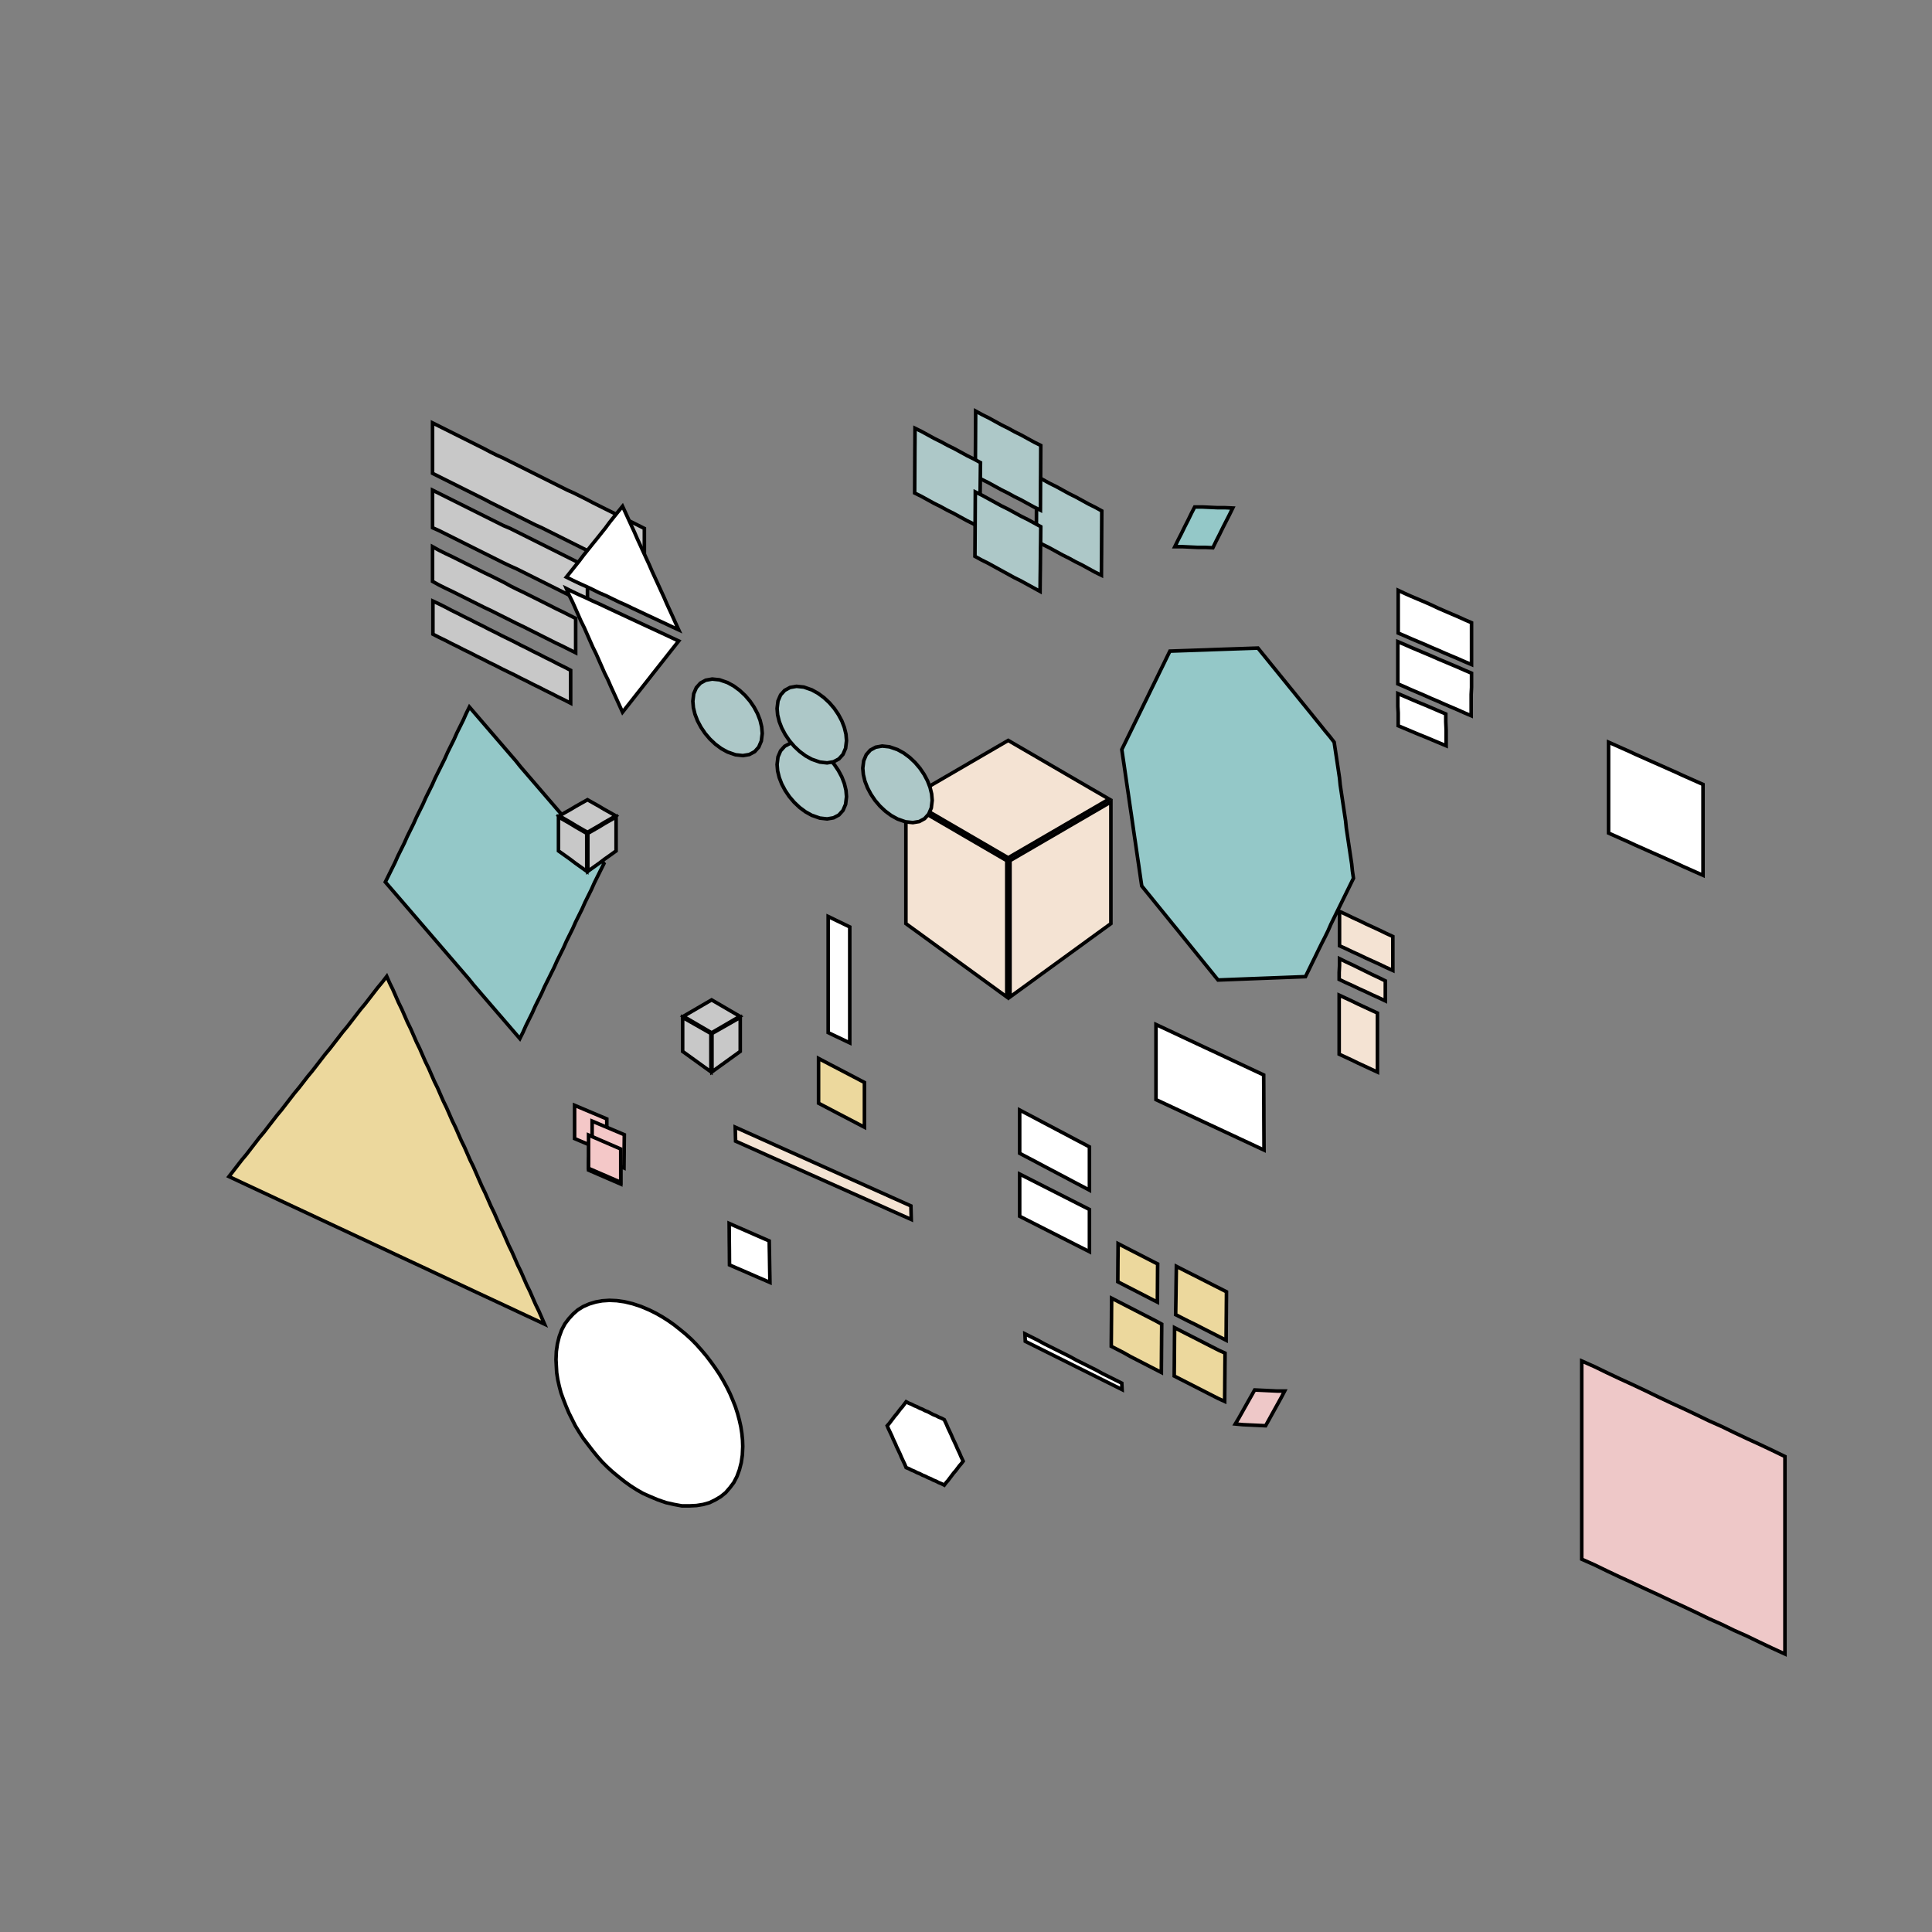 <!DOCTYPE svg>
<svg xmlns="http://www.w3.org/2000/svg" xmlns:xlink="http://www.w3.org/1999/xlink" width="1080" height="1080">
<rect width="100%" height="100%" fill="#808080" stroke="none"/>
<g transform="translate(540,540)">
<g transform="scale(2,2)">
<path stroke="rgb(0,0,0)" stroke-opacity="1" fill="rgb(148,200,200)" fill-opacity="1" id="bb1_2_" d="M-138.8 -72.39 L-137.5 -70.88 L-136.2 -69.37 L-134.9 -67.86 L-133.6 -66.35 L-132.3 -64.84 L-131 -63.33 L-129.7 -61.82 L-128.4 -60.31 L-127.1 -58.8 L-125.8 -57.3 L-124.6 -55.79 L-123.3 -54.28 L-122 -52.77 L-120.7 -51.26 L-119.4 -49.75 L-118.1 -48.24 L-116.8 -46.73 L-115.5 -45.22 L-114.2 -43.71 L-112.9 -42.2 L-111.6 -40.7 L-110.3 -39.19 L-109 -37.68 L-107.7 -36.17 L-106.4 -34.66 L-105.1 -33.15 L-103.8 -31.64 L-102.5 -30.13 L-101.2 -28.62 L-102.1 -26.81 L-103 -25 L-103.9 -23.19 L-104.7 -21.38 L-105.6 -19.57 L-106.5 -17.75 L-107.3 -15.94 L-108.2 -14.13 L-109.1 -12.32 L-109.9 -10.51 L-110.8 -8.695 L-111.7 -6.884 L-112.5 -5.072 L-113.4 -3.261 L-114.3 -1.449 L-115.1 0.363 L-116 2.174 L-116.9 3.986 L-117.8 5.797 L-118.6 7.609 L-119.5 9.421 L-120.4 11.23 L-121.2 13.04 L-122.1 14.86 L-123 16.67 L-123.8 18.48 L-124.7 20.29 L-126 18.78 L-127.3 17.27 L-128.6 15.76 L-129.9 14.25 L-131.2 12.75 L-132.5 11.24 L-133.8 9.727 L-135.1 8.218 L-136.4 6.709 L-137.7 5.2 L-138.9 3.691 L-140.2 2.182 L-141.5 0.673 L-142.8 -0.837 L-144.1 -2.346 L-145.4 -3.855 L-146.7 -5.364 L-148 -6.873 L-149.3 -8.382 L-150.6 -9.891 L-151.9 -11.4 L-153.2 -12.91 L-154.5 -14.42 L-155.8 -15.93 L-157.1 -17.44 L-158.4 -18.95 L-159.7 -20.45 L-161 -21.96 L-162.3 -23.47 L-161.4 -25.28 L-160.5 -27.1 L-159.6 -28.91 L-158.8 -30.72 L-157.9 -32.53 L-157 -34.34 L-156.2 -36.15 L-155.3 -37.97 L-154.4 -39.78 L-153.6 -41.59 L-152.7 -43.4 L-151.8 -45.21 L-151 -47.02 L-150.1 -48.84 L-149.2 -50.65 L-148.4 -52.46 L-147.5 -54.27 L-146.6 -56.08 L-145.7 -57.89 L-144.9 -59.7 L-144 -61.52 L-143.1 -63.33 L-142.3 -65.14 L-141.4 -66.95 L-140.5 -68.76 L-139.7 -70.57 L-138.8 -72.39 Z " />
<path stroke="rgb(0,0,0)" stroke-opacity="1" fill="rgb(236,216,157)" fill-opacity="1" id="pr2_1_" d="M72.7 104.6 L70.94 103.7 L69.18 102.8 L67.41 101.9 L65.65 101 L63.89 100.1 L62.13 99.25 L60.36 98.35 L58.6 97.45 L58.63 95.52 L58.66 93.59 L58.69 91.66 L58.71 89.74 L58.74 87.81 L58.77 85.88 L58.8 83.95 L60.55 84.84 L62.3 85.73 L64.05 86.61 L65.8 87.5 L67.55 88.39 L69.3 89.28 L71.05 90.16 L72.8 91.05 L72.79 92.99 L72.77 94.94 L72.76 96.88 L72.74 98.82 L72.73 100.8 L72.71 102.7 L72.7 104.6 Z " />
<path stroke="rgb(0,0,0)" stroke-opacity="1" fill="rgb(236,216,157)" fill-opacity="1" id="pr1_1_" d="M53.49 93.94 L52.1 93.23 L50.72 92.52 L49.34 91.81 L47.96 91.1 L46.58 90.39 L45.19 89.68 L43.81 88.97 L42.43 88.26 L42.44 86.73 L42.45 85.21 L42.46 83.69 L42.47 82.17 L42.49 80.64 L42.5 79.12 L42.51 77.6 L43.89 78.31 L45.27 79.02 L46.65 79.73 L48.04 80.44 L49.42 81.15 L50.8 81.86 L52.18 82.57 L53.57 83.28 L53.55 84.81 L53.54 86.33 L53.53 87.85 L53.52 89.37 L53.51 90.9 L53.5 92.42 L53.49 93.94 Z " />
<path stroke="rgb(0,0,0)" stroke-opacity="1" fill="rgb(236,216,157)" fill-opacity="1" id="pr3_1_" d="M54.6 113.6 L52.85 112.7 L51.1 111.8 L49.35 110.9 L47.6 110 L45.85 109.1 L44.1 108.1 L42.35 107.2 L40.6 106.3 L40.61 104.4 L40.63 102.5 L40.64 100.6 L40.66 98.64 L40.67 96.71 L40.69 94.78 L40.7 92.85 L42.45 93.75 L44.2 94.65 L45.95 95.55 L47.7 96.45 L49.45 97.35 L51.2 98.25 L52.95 99.15 L54.7 100.1 L54.69 102 L54.67 103.9 L54.66 105.8 L54.64 107.8 L54.63 109.7 L54.61 111.6 L54.6 113.6 Z " />
<path stroke="rgb(0,0,0)" stroke-opacity="1" fill="rgb(236,216,157)" fill-opacity="1" id="pr4_1_" d="M72.3 121.7 L70.54 120.9 L68.77 120 L67.01 119.1 L65.25 118.2 L63.49 117.3 L61.73 116.4 L59.96 115.5 L58.2 114.6 L58.21 112.7 L58.23 110.8 L58.24 108.9 L58.26 106.9 L58.27 105 L58.29 103.1 L58.3 101.1 L60.06 102 L61.82 102.9 L63.59 103.8 L65.35 104.7 L67.11 105.6 L68.87 106.5 L70.64 107.4 L72.4 108.2 L72.39 110.2 L72.37 112.1 L72.36 114 L72.34 116 L72.33 117.9 L72.31 119.8 L72.3 121.7 Z " />
<path stroke="rgb(0,0,0)" stroke-opacity="1" fill="rgb(238,200,200)" fill-opacity="1" id="ll1_1_" d="M228.9 192.3 L225.4 190.7 L221.8 189 L218.3 187.3 L214.7 185.7 L211.2 184 L207.6 182.4 L204.1 180.7 L200.5 179 L197 177.4 L193.4 175.7 L189.9 174.1 L186.3 172.4 L182.8 170.8 L179.2 169.1 L175.7 167.4 L172.1 165.8 L172.1 161.8 L172.1 157.9 L172.1 153.9 L172.1 149.9 L172.1 146 L172.1 142 L172.1 138.1 L172.1 134.1 L172.1 130.1 L172.1 126.2 L172.1 122.2 L172.1 118.3 L172.1 114.3 L172.1 110.4 L175.7 112 L179.2 113.7 L182.8 115.4 L186.3 117 L189.9 118.7 L193.4 120.4 L197 122.1 L200.5 123.7 L204.1 125.4 L207.6 127.1 L211.2 128.7 L214.7 130.4 L218.3 132.1 L221.8 133.7 L225.4 135.4 L228.9 137.1 L228.9 141 L228.9 145 L228.9 148.9 L228.9 152.9 L228.9 156.8 L228.9 160.8 L228.9 164.7 L228.9 168.6 L228.9 172.6 L228.9 176.5 L228.9 180.5 L228.9 184.4 L228.9 188.4 L228.9 192.3 Z " />
<path stroke="rgb(0,0,0)" stroke-opacity="1" fill="rgb(255,255,255)" fill-opacity="1" id="cl1_1_" d="M43.63 118.4 L41.83 117.5 L40.03 116.6 L38.22 115.7 L36.42 114.8 L34.61 113.9 L32.81 113 L31 112.1 L29.2 111.2 L27.4 110.3 L25.59 109.4 L23.79 108.5 L21.98 107.6 L20.18 106.7 L18.37 105.8 L16.57 104.9 L16.47 102.8 L18.27 103.7 L20.08 104.6 L21.88 105.6 L23.69 106.5 L25.49 107.4 L27.3 108.3 L29.1 109.2 L30.9 110.2 L32.71 111.1 L34.51 112 L36.32 112.9 L38.12 113.9 L39.93 114.8 L41.73 115.7 L43.54 116.6 L43.63 118.4 Z " />
<path stroke="rgb(0,0,0)" stroke-opacity="1" fill="rgb(255,255,255)" fill-opacity="1" id="a5_2_" d="M206 -50.75 L204.1 -51.59 L202.2 -52.44 L200.3 -53.28 L198.5 -54.12 L196.6 -54.96 L194.7 -55.81 L192.8 -56.65 L190.9 -57.49 L189 -58.34 L187.1 -59.18 L185.3 -60.02 L183.4 -60.86 L181.5 -61.71 L179.6 -62.55 L179.6 -60.6 L179.6 -58.64 L179.6 -56.69 L179.6 -54.73 L179.6 -52.78 L179.6 -50.83 L179.6 -48.87 L179.6 -46.92 L179.6 -44.97 L179.6 -43.01 L179.6 -41.06 L179.6 -39.1 L179.6 -37.15 L181.5 -36.31 L183.4 -35.46 L185.3 -34.62 L187.1 -33.78 L189 -32.94 L190.9 -32.09 L192.8 -31.25 L194.7 -30.41 L196.6 -29.56 L198.5 -28.72 L200.3 -27.88 L202.2 -27.04 L204.1 -26.19 L206 -25.35 L206 -27.3 L206 -29.26 L206 -31.21 L206 -33.17 L206 -35.12 L206 -37.07 L206 -39.03 L206 -40.98 L206 -42.93 L206 -44.89 L206 -46.84 L206 -48.8 L206 -50.75 Z " />
<path stroke="rgb(0,0,0)" stroke-opacity="1" fill="rgb(255,255,255)" fill-opacity="1" id="a6_2_" d="M83.3 51.45 L81.52 50.62 L79.75 49.79 L77.97 48.96 L76.19 48.13 L74.42 47.3 L72.64 46.47 L70.86 45.64 L69.09 44.81 L67.31 43.99 L65.54 43.16 L63.76 42.33 L61.98 41.5 L60.21 40.67 L58.43 39.84 L56.65 39.01 L54.88 38.18 L53.1 37.35 L53.1 35.25 L53.1 33.15 L53.1 31.05 L53.1 28.95 L53.1 26.85 L53.1 24.75 L53.1 22.65 L53.1 20.55 L53.1 18.45 L53.1 16.35 L54.87 17.18 L56.64 18.01 L58.41 18.84 L60.18 19.67 L61.95 20.5 L63.72 21.33 L65.49 22.16 L67.26 22.99 L69.04 23.81 L70.81 24.64 L72.58 25.47 L74.35 26.3 L76.12 27.13 L77.89 27.96 L79.66 28.79 L81.43 29.62 L83.2 30.45 L83.21 32.36 L83.22 34.27 L83.23 36.18 L83.24 38.09 L83.25 40 L83.25 41.9 L83.26 43.81 L83.27 45.72 L83.28 47.63 L83.29 49.54 L83.3 51.45 Z " />
<path stroke="rgb(0,0,0)" stroke-opacity="1" fill="rgb(148,200,200)" fill-opacity="1" id="rtr1_2_" d="M74.55 -128 L73.62 -126.1 L72.7 -124.3 L71.78 -122.5 L70.85 -120.6 L69.93 -118.8 L69 -116.9 L66.88 -117 L64.75 -117 L62.62 -117.1 L60.5 -117.2 L58.37 -117.2 L59.3 -119.1 L60.22 -120.9 L61.15 -122.8 L62.07 -124.6 L62.99 -126.5 L63.92 -128.3 L66.04 -128.3 L68.17 -128.2 L70.3 -128.1 L72.42 -128.1 L74.55 -128 Z " />
<path stroke="rgb(0,0,0)" stroke-opacity="1" fill="rgb(238,200,200)" fill-opacity="1" id="sg1_2_" d="M75.27 128 L76.17 126.5 L77.07 124.9 L77.97 123.3 L78.87 121.7 L79.78 120.1 L80.68 118.5 L82.77 118.6 L84.87 118.7 L86.97 118.8 L89.06 118.8 L88.17 120.5 L87.29 122.1 L86.4 123.7 L85.51 125.3 L84.63 126.9 L83.74 128.5 L81.62 128.4 L79.5 128.3 L77.38 128.2 L75.27 128 Z " />
<path stroke="rgb(0,0,0)" stroke-opacity="1" fill="rgb(255,255,255)" fill-opacity="1" id="a12_2_" d="M-54.8 88.45 L-56.68 87.63 L-58.57 86.82 L-60.45 86 L-62.33 85.18 L-64.22 84.37 L-66.1 83.55 L-66.12 81.62 L-66.13 79.68 L-66.15 77.75 L-66.17 75.82 L-66.18 73.88 L-66.2 71.95 L-64.33 72.77 L-62.47 73.58 L-60.6 74.4 L-58.73 75.22 L-56.87 76.03 L-55 76.85 L-54.97 78.78 L-54.93 80.72 L-54.9 82.65 L-54.87 84.58 L-54.83 86.52 L-54.8 88.45 Z " />
<path stroke="rgb(0,0,0)" stroke-opacity="1" fill="rgb(255,255,255)" fill-opacity="1" id="secscl1_2_" d="M-32.49 21.49 L-33.25 21.13 L-34 20.77 L-34.75 20.41 L-35.51 20.05 L-36.26 19.7 L-37.01 19.34 L-37.76 18.98 L-38.52 18.62 L-38.52 17.81 L-38.52 17 L-38.52 16.19 L-38.52 15.37 L-38.52 14.56 L-38.52 13.75 L-38.52 12.94 L-38.52 12.13 L-38.52 11.32 L-38.52 10.51 L-38.52 9.695 L-38.52 8.883 L-38.52 8.072 L-38.52 7.261 L-38.52 6.449 L-38.52 5.638 L-38.52 4.827 L-38.52 4.015 L-38.52 3.204 L-38.52 2.393 L-38.52 1.581 L-38.52 0.77 L-38.52 -0.041 L-38.52 -0.853 L-38.52 -1.664 L-38.52 -2.475 L-38.52 -3.287 L-38.52 -4.098 L-38.52 -4.909 L-38.52 -5.721 L-38.52 -6.532 L-38.52 -7.343 L-38.52 -8.155 L-38.52 -8.966 L-38.52 -9.778 L-38.52 -10.59 L-38.52 -11.4 L-38.52 -12.21 L-38.52 -13.02 L-38.52 -13.83 L-37.76 -13.47 L-37.01 -13.11 L-36.26 -12.74 L-35.51 -12.38 L-34.75 -12.02 L-34 -11.65 L-33.25 -11.29 L-32.49 -10.92 L-32.49 -10.11 L-32.49 -9.304 L-32.49 -8.494 L-32.49 -7.684 L-32.49 -6.873 L-32.49 -6.063 L-32.49 -5.253 L-32.49 -4.442 L-32.49 -3.632 L-32.49 -2.822 L-32.49 -2.011 L-32.49 -1.201 L-32.49 -0.391 L-32.49 0.42 L-32.49 1.23 L-32.49 2.04 L-32.49 2.851 L-32.49 3.661 L-32.49 4.471 L-32.49 5.282 L-32.49 6.092 L-32.49 6.902 L-32.49 7.713 L-32.49 8.523 L-32.49 9.333 L-32.49 10.14 L-32.49 10.95 L-32.49 11.76 L-32.49 12.57 L-32.49 13.38 L-32.49 14.2 L-32.49 15.01 L-32.49 15.82 L-32.49 16.63 L-32.49 17.44 L-32.49 18.25 L-32.49 19.06 L-32.49 19.87 L-32.49 20.68 L-32.49 21.49 Z " />
<path stroke="rgb(0,0,0)" stroke-opacity="1" fill="rgb(255,255,255)" fill-opacity="1" id="a7_1_" d="M141.3 -84.25 L139.4 -85.05 L137.6 -85.85 L135.7 -86.65 L133.8 -87.45 L132 -88.25 L130.1 -89.05 L128.3 -89.85 L126.4 -90.65 L124.5 -91.45 L122.7 -92.25 L120.8 -93.05 L120.8 -95.03 L120.8 -97.02 L120.8 -99 L120.8 -101 L120.8 -103 L120.8 -105 L122.7 -104.1 L124.5 -103.3 L126.4 -102.5 L128.3 -101.7 L130.1 -100.9 L132 -100 L133.8 -99.22 L135.7 -98.4 L137.6 -97.59 L139.4 -96.77 L141.3 -95.95 L141.3 -94 L141.3 -92.05 L141.3 -90.1 L141.3 -88.15 L141.3 -86.2 L141.3 -84.25 Z " />
<path stroke="rgb(0,0,0)" stroke-opacity="1" fill="rgb(255,255,255)" fill-opacity="1" id="a8_1_" d="M141.2 -69.95 L139.3 -70.76 L137.5 -71.57 L135.6 -72.38 L133.7 -73.19 L131.9 -74 L130 -74.8 L128.2 -75.61 L126.3 -76.42 L124.4 -77.23 L122.6 -78.04 L120.7 -78.85 L120.7 -80.82 L120.7 -82.78 L120.7 -84.75 L120.7 -86.72 L120.7 -88.68 L120.7 -90.65 L122.6 -89.85 L124.4 -89.05 L126.3 -88.25 L128.2 -87.45 L130.1 -86.65 L131.9 -85.85 L133.8 -85.05 L135.7 -84.25 L137.6 -83.45 L139.4 -82.65 L141.3 -81.85 L141.3 -79.87 L141.3 -77.88 L141.2 -75.9 L141.2 -73.92 L141.2 -71.93 L141.2 -69.95 Z " />
<path stroke="rgb(0,0,0)" stroke-opacity="1" fill="rgb(255,255,255)" fill-opacity="1" id="a9_1_" d="M134.2 -61.55 L132.3 -62.35 L130.4 -63.15 L128.5 -63.95 L126.5 -64.75 L124.6 -65.55 L122.7 -66.35 L120.8 -67.15 L120.8 -68.95 L120.8 -70.75 L120.7 -72.55 L120.7 -74.35 L120.7 -76.15 L122.6 -75.34 L124.5 -74.52 L126.4 -73.71 L128.4 -72.89 L130.3 -72.08 L132.2 -71.26 L134.1 -70.45 L134.1 -68.23 L134.2 -66 L134.2 -63.77 L134.2 -61.55 Z " />
<path stroke="rgb(0,0,0)" stroke-opacity="1" fill="rgb(255,255,255)" fill-opacity="1" id="a17_1_" d="M34.5 62.65 L32.73 61.71 L30.95 60.78 L29.18 59.84 L27.41 58.9 L25.64 57.97 L23.86 57.03 L22.09 56.1 L20.32 55.16 L18.55 54.22 L16.77 53.29 L15 52.35 L15 50.33 L15 48.32 L15 46.3 L15 44.28 L15 42.27 L15 40.25 L16.77 41.19 L18.55 42.12 L20.32 43.06 L22.09 44 L23.86 44.93 L25.64 45.87 L27.41 46.8 L29.18 47.74 L30.95 48.68 L32.73 49.61 L34.5 50.55 L34.5 52.57 L34.5 54.58 L34.5 56.6 L34.5 58.62 L34.5 60.63 L34.5 62.65 Z " />
<path stroke="rgb(0,0,0)" stroke-opacity="1" fill="rgb(255,255,255)" fill-opacity="1" id="a16_1_" d="M34.5 79.85 L32.73 78.95 L30.95 78.05 L29.18 77.15 L27.41 76.25 L25.64 75.35 L23.86 74.45 L22.09 73.55 L20.32 72.65 L18.55 71.75 L16.77 70.85 L15 69.95 L15 67.98 L15 66.02 L15 64.05 L15 62.08 L15 60.12 L15 58.15 L16.77 59.05 L18.55 59.95 L20.32 60.85 L22.09 61.75 L23.86 62.65 L25.64 63.55 L27.41 64.45 L29.18 65.35 L30.95 66.25 L32.73 67.15 L34.5 68.05 L34.5 70.02 L34.5 71.98 L34.5 73.95 L34.5 75.92 L34.5 77.88 L34.5 79.85 Z " />
<path stroke="rgb(0,0,0)" stroke-opacity="1" fill="rgb(236,216,157)" fill-opacity="1" id="scltrs1_1_" d="M-28.39 45.06 L-30.22 44.1 L-32.05 43.14 L-33.89 42.18 L-35.72 41.23 L-37.55 40.27 L-39.38 39.31 L-41.21 38.35 L-41.21 36.27 L-41.21 34.18 L-41.21 32.1 L-41.21 30.01 L-41.21 27.93 L-41.21 25.84 L-39.38 26.8 L-37.55 27.76 L-35.72 28.71 L-33.89 29.67 L-32.05 30.63 L-30.22 31.59 L-28.39 32.55 L-28.39 34.63 L-28.39 36.72 L-28.39 38.8 L-28.39 40.89 L-28.39 42.97 L-28.39 45.06 Z " />
<path stroke="rgb(0,0,0)" stroke-opacity="1" fill="rgb(244,227,211)" fill-opacity="1" id="a15_1_" d="M119.3 1.25 L117.4 0.388 L115.6 -0.475 L113.7 -1.338 L111.8 -2.2 L110 -3.063 L108.1 -3.925 L106.3 -4.788 L104.4 -5.65 L104.4 -7.57 L104.4 -9.49 L104.4 -11.41 L104.4 -13.33 L104.4 -15.25 L106.3 -14.38 L108.1 -13.5 L110 -12.63 L111.8 -11.75 L113.7 -10.88 L115.6 -10 L117.4 -9.125 L119.3 -8.25 L119.3 -6.35 L119.3 -4.45 L119.3 -2.55 L119.3 -0.65 L119.3 1.25 Z " />
<path stroke="rgb(0,0,0)" stroke-opacity="1" fill="rgb(244,227,211)" fill-opacity="1" id="a14_1_" d="M117.2 9.75 L115.4 8.893 L113.5 8.036 L111.7 7.179 L109.8 6.321 L108 5.464 L106.1 4.607 L104.3 3.75 L104.3 1.817 L104.4 -0.117 L104.4 -2.05 L106.2 -1.164 L108.1 -0.279 L109.9 0.607 L111.7 1.493 L113.5 2.379 L115.4 3.264 L117.2 4.15 L117.2 6.017 L117.2 7.883 L117.2 9.75 Z " />
<path stroke="rgb(0,0,0)" stroke-opacity="1" fill="rgb(244,227,211)" fill-opacity="1" id="a13_1_" d="M115 29.65 L113.2 28.82 L111.4 27.98 L109.6 27.15 L107.9 26.32 L106.1 25.48 L104.3 24.65 L104.3 22.59 L104.3 20.52 L104.3 18.46 L104.3 16.4 L104.3 14.34 L104.3 12.27 L104.3 10.21 L104.3 8.15 L106.1 8.983 L107.9 9.817 L109.6 10.65 L111.4 11.48 L113.2 12.32 L115 13.15 L115 15.21 L115 17.27 L115 19.34 L115 21.4 L115 23.46 L115 25.52 L115 27.59 L115 29.65 Z " />
<path stroke="rgb(0,0,0)" stroke-opacity="1" fill="rgb(200,200,200)" fill-opacity="1" id="a1_2_" d="M-110.5 -73.45 L-112.2 -74.33 L-114 -75.2 L-115.7 -76.08 L-117.5 -76.96 L-119.2 -77.84 L-121 -78.71 L-122.7 -79.59 L-124.5 -80.47 L-126.2 -81.35 L-128 -82.22 L-129.8 -83.1 L-131.5 -83.98 L-133.3 -84.85 L-135 -85.73 L-136.8 -86.61 L-138.5 -87.49 L-140.3 -88.36 L-142 -89.24 L-143.8 -90.12 L-145.5 -91 L-147.3 -91.87 L-149 -92.75 L-149 -94.61 L-149 -96.47 L-149 -98.33 L-149 -100.2 L-149 -102 L-147.3 -101.2 L-145.5 -100.3 L-143.8 -99.4 L-142 -98.52 L-140.3 -97.64 L-138.5 -96.76 L-136.8 -95.88 L-135 -95 L-133.3 -94.11 L-131.5 -93.23 L-129.8 -92.35 L-128 -91.47 L-126.2 -90.59 L-124.5 -89.7 L-122.7 -88.82 L-121 -87.94 L-119.2 -87.06 L-117.5 -86.18 L-115.7 -85.3 L-114 -84.41 L-112.2 -83.53 L-110.5 -82.65 L-110.5 -80.81 L-110.5 -78.97 L-110.5 -77.13 L-110.5 -75.29 L-110.5 -73.45 Z " />
<path stroke="rgb(0,0,0)" stroke-opacity="1" fill="rgb(200,200,200)" fill-opacity="1" id="a4_2_" d="M-89.9 -108.2 L-91.69 -109 L-93.49 -109.9 L-95.28 -110.8 L-97.08 -111.7 L-98.87 -112.6 L-100.7 -113.5 L-102.5 -114.4 L-104.3 -115.3 L-106 -116.2 L-107.8 -117.1 L-109.6 -118 L-111.4 -118.9 L-113.2 -119.8 L-115 -120.7 L-116.8 -121.6 L-118.6 -122.5 L-120.4 -123.3 L-122.2 -124.2 L-124 -125.1 L-125.8 -126 L-127.6 -126.9 L-129.4 -127.8 L-131.2 -128.7 L-133 -129.6 L-134.7 -130.5 L-136.5 -131.4 L-138.3 -132.3 L-140.1 -133.2 L-141.9 -134.1 L-143.7 -135 L-145.5 -135.9 L-147.3 -136.8 L-149.1 -137.7 L-149.1 -139.7 L-149.1 -141.7 L-149.1 -143.7 L-149.1 -145.7 L-149.1 -147.7 L-149.1 -149.7 L-149.1 -151.8 L-147.3 -150.9 L-145.5 -150 L-143.7 -149.1 L-141.9 -148.2 L-140.1 -147.3 L-138.3 -146.4 L-136.5 -145.5 L-134.7 -144.6 L-133 -143.7 L-131.2 -142.8 L-129.4 -142 L-127.6 -141.1 L-125.8 -140.2 L-124 -139.3 L-122.2 -138.4 L-120.4 -137.5 L-118.6 -136.6 L-116.8 -135.7 L-115 -134.8 L-113.2 -133.9 L-111.4 -133 L-109.6 -132.2 L-107.8 -131.3 L-106 -130.4 L-104.3 -129.5 L-102.5 -128.6 L-100.7 -127.7 L-98.87 -126.8 L-97.08 -125.9 L-95.28 -125 L-93.49 -124.1 L-91.69 -123.2 L-89.9 -122.3 L-89.9 -120.3 L-89.9 -118.3 L-89.9 -116.3 L-89.9 -114.2 L-89.9 -112.2 L-89.9 -110.2 L-89.9 -108.2 Z " />
<path stroke="rgb(0,0,0)" stroke-opacity="1" fill="rgb(200,200,200)" fill-opacity="1" id="a2_1_" d="M-109.1 -87.55 L-110.9 -88.45 L-112.7 -89.36 L-114.6 -90.26 L-116.4 -91.17 L-118.2 -92.07 L-120 -92.98 L-121.8 -93.88 L-123.6 -94.79 L-125.5 -95.69 L-127.3 -96.6 L-129.1 -97.5 L-130.9 -98.4 L-132.7 -99.31 L-134.6 -100.2 L-136.4 -101.1 L-138.2 -102 L-140 -102.9 L-141.8 -103.8 L-143.6 -104.7 L-145.5 -105.6 L-147.3 -106.5 L-149.1 -107.5 L-149.1 -109.4 L-149.1 -111.3 L-149.1 -113.3 L-149.1 -115.2 L-149.1 -117.2 L-147.3 -116.2 L-145.5 -115.3 L-143.6 -114.4 L-141.8 -113.5 L-140 -112.6 L-138.2 -111.7 L-136.4 -110.8 L-134.6 -109.9 L-132.7 -109 L-130.9 -108.1 L-129.1 -107.2 L-127.3 -106.2 L-125.5 -105.3 L-123.6 -104.4 L-121.8 -103.5 L-120 -102.6 L-118.2 -101.7 L-116.4 -100.8 L-114.6 -99.88 L-112.7 -98.97 L-110.9 -98.06 L-109.1 -97.15 L-109.1 -95.23 L-109.1 -93.31 L-109.1 -91.39 L-109.1 -89.47 L-109.1 -87.55 Z " />
<path stroke="rgb(0,0,0)" stroke-opacity="1" fill="rgb(200,200,200)" fill-opacity="1" id="a3_1_" d="M-105.8 -101.2 L-107.6 -102 L-109.4 -102.9 L-111.2 -103.8 L-113 -104.7 L-114.8 -105.6 L-116.6 -106.5 L-118.4 -107.4 L-120.2 -108.3 L-122 -109.2 L-123.8 -110.1 L-125.6 -111 L-127.4 -111.8 L-129.3 -112.7 L-131.1 -113.6 L-132.9 -114.5 L-134.7 -115.4 L-136.5 -116.3 L-138.3 -117.2 L-140.1 -118.1 L-141.9 -119 L-143.7 -119.9 L-145.5 -120.8 L-147.3 -121.7 L-149.1 -122.5 L-149.1 -124.6 L-149.1 -126.7 L-149.1 -128.8 L-149.1 -130.9 L-149.1 -133 L-147.3 -132.1 L-145.5 -131.2 L-143.7 -130.3 L-141.9 -129.4 L-140.1 -128.5 L-138.3 -127.6 L-136.5 -126.7 L-134.7 -125.8 L-132.9 -124.9 L-131.1 -124 L-129.3 -123.1 L-127.4 -122.3 L-125.6 -121.4 L-123.8 -120.5 L-122 -119.6 L-120.2 -118.7 L-118.4 -117.8 L-116.6 -116.9 L-114.8 -116 L-113 -115.1 L-111.2 -114.2 L-109.4 -113.3 L-107.6 -112.4 L-105.8 -111.5 L-105.8 -109.5 L-105.8 -107.4 L-105.8 -105.3 L-105.8 -103.2 L-105.8 -101.2 Z " />
<path stroke="rgb(0,0,0)" stroke-opacity="1" fill="rgb(244,227,211)" fill-opacity="1" id="a11_1_" d="M-15.3 70.85 L-17.12 70.04 L-18.94 69.23 L-20.76 68.42 L-22.57 67.61 L-24.39 66.79 L-26.21 65.98 L-28.03 65.17 L-29.85 64.36 L-31.67 63.55 L-33.49 62.74 L-35.3 61.93 L-37.12 61.12 L-38.94 60.31 L-40.76 59.49 L-42.58 58.68 L-44.4 57.87 L-46.21 57.06 L-48.03 56.25 L-49.85 55.44 L-51.67 54.63 L-53.49 53.82 L-55.31 53.01 L-57.13 52.19 L-58.94 51.38 L-60.76 50.57 L-62.58 49.76 L-64.4 48.95 L-64.45 47 L-64.5 45.05 L-62.68 45.86 L-60.86 46.68 L-59.04 47.49 L-57.23 48.31 L-55.41 49.12 L-53.59 49.94 L-51.77 50.75 L-49.95 51.57 L-48.13 52.38 L-46.31 53.2 L-44.5 54.01 L-42.68 54.83 L-40.86 55.64 L-39.04 56.46 L-37.22 57.27 L-35.4 58.09 L-33.59 58.9 L-31.77 59.72 L-29.95 60.53 L-28.13 61.35 L-26.31 62.16 L-24.49 62.98 L-22.67 63.79 L-20.86 64.61 L-19.04 65.42 L-17.22 66.24 L-15.4 67.05 L-15.35 68.95 L-15.3 70.85 Z " />
<path stroke="rgb(0,0,0)" stroke-opacity="1" fill="rgb(244,200,200)" fill-opacity="1" id="fus1_1_" d="M-100.4 52.04 L-102.2 51.28 L-104 50.52 L-105.8 49.76 L-107.6 49 L-109.4 48.24 L-109.4 46.38 L-109.4 44.52 L-109.4 42.66 L-109.4 40.8 L-109.4 38.94 L-107.6 39.7 L-105.8 40.46 L-104 41.22 L-102.2 41.98 L-100.4 42.74 L-100.4 44.6 L-100.4 46.46 L-100.4 48.32 L-100.4 50.18 L-100.4 52.04 Z " />
<path stroke="rgb(0,0,0)" stroke-opacity="1" fill="rgb(244,200,200)" fill-opacity="1" id="fus2_1_" d="M-96.5 60.95 L-98.3 60.17 L-100.1 59.39 L-101.9 58.61 L-103.7 57.83 L-105.5 57.05 L-105.5 55.17 L-105.4 53.29 L-105.4 51.41 L-105.3 49.53 L-105.3 47.65 L-103.5 48.41 L-101.8 49.17 L-100 49.93 L-98.26 50.69 L-96.5 51.45 L-96.5 53.35 L-96.5 55.25 L-96.5 57.15 L-96.5 59.05 L-96.5 60.95 Z " />
<path stroke="rgb(0,0,0)" stroke-opacity="1" fill="rgb(244,200,200)" fill-opacity="1" id="fus3_1_" d="M-95.6 56.45 L-97.38 55.69 L-99.16 54.93 L-100.9 54.17 L-102.7 53.41 L-104.5 52.65 L-104.5 50.79 L-104.5 48.93 L-104.5 47.07 L-104.5 45.21 L-104.5 43.35 L-102.7 44.11 L-100.9 44.87 L-99.1 45.63 L-97.3 46.39 L-95.5 47.15 L-95.52 49.01 L-95.54 50.87 L-95.56 52.73 L-95.58 54.59 L-95.6 56.45 Z " />
<path stroke="rgb(0,0,0)" stroke-opacity="1" fill="rgb(244,200,200)" fill-opacity="1" id="fus4_1_" d="M-96.5 60.45 L-98.3 59.67 L-100.1 58.89 L-101.9 58.11 L-103.7 57.33 L-105.5 56.55 L-105.5 54.69 L-105.5 52.83 L-105.5 50.97 L-105.5 49.11 L-105.5 47.25 L-103.7 48.03 L-101.9 48.81 L-100.1 49.59 L-98.3 50.37 L-96.5 51.15 L-96.5 53.01 L-96.5 54.87 L-96.5 56.73 L-96.5 58.59 L-96.5 60.45 Z " />
<path stroke="rgb(0,0,0)" stroke-opacity="1" fill="rgb(173,200,200)" fill-opacity="1" id="swap1_1_" d="M37.85 -109.2 L36.03 -110.1 L34.21 -111.1 L32.39 -112.1 L30.57 -113 L28.75 -114 L26.93 -114.9 L25.11 -115.9 L23.29 -116.9 L21.47 -117.8 L19.65 -118.8 L19.66 -120.8 L19.67 -122.8 L19.69 -124.8 L19.7 -126.8 L19.71 -128.8 L19.72 -130.9 L19.73 -132.9 L19.74 -134.9 L19.75 -136.9 L21.57 -135.9 L23.39 -134.9 L25.21 -134 L27.03 -133 L28.85 -132 L30.67 -131.1 L32.49 -130.1 L34.31 -129.1 L36.13 -128.2 L37.95 -127.2 L37.94 -125.2 L37.93 -123.2 L37.92 -121.2 L37.91 -119.2 L37.9 -117.2 L37.89 -115.2 L37.87 -113.2 L37.86 -111.2 L37.85 -109.2 Z " />
<path stroke="rgb(0,0,0)" stroke-opacity="1" fill="rgb(173,200,200)" fill-opacity="1" id="swap3_1_" d="M20.8 -127.4 L18.98 -128.3 L17.16 -129.3 L15.34 -130.3 L13.52 -131.2 L11.7 -132.2 L9.88 -133.1 L8.06 -134.1 L6.24 -135.1 L4.42 -136 L2.6 -137 L2.611 -139 L2.622 -141 L2.633 -143 L2.644 -145 L2.656 -147 L2.667 -149 L2.678 -151.1 L2.689 -153.1 L2.7 -155.1 L4.52 -154.1 L6.34 -153.2 L8.16 -152.2 L9.98 -151.2 L11.8 -150.3 L13.62 -149.3 L15.44 -148.4 L17.26 -147.4 L19.08 -146.4 L20.9 -145.5 L20.89 -143.5 L20.88 -141.5 L20.87 -139.4 L20.86 -137.4 L20.84 -135.4 L20.83 -133.4 L20.82 -131.4 L20.81 -129.4 L20.8 -127.4 Z " />
<path stroke="rgb(0,0,0)" stroke-opacity="1" fill="rgb(173,200,200)" fill-opacity="1" id="swap2_1_" d="M3.848 -122.6 L2.028 -123.6 L0.208 -124.5 L-1.612 -125.5 L-3.432 -126.5 L-5.252 -127.4 L-7.072 -128.4 L-8.892 -129.3 L-10.71 -130.3 L-12.53 -131.3 L-14.35 -132.2 L-14.34 -134.2 L-14.33 -136.2 L-14.32 -138.2 L-14.31 -140.3 L-14.3 -142.3 L-14.29 -144.3 L-14.27 -146.3 L-14.26 -148.3 L-14.25 -150.3 L-12.42 -149.4 L-10.59 -148.4 L-8.762 -147.4 L-6.932 -146.5 L-5.102 -145.5 L-3.272 -144.6 L-1.442 -143.6 L0.388 -142.6 L2.218 -141.7 L4.048 -140.7 L4.026 -138.7 L4.004 -136.7 L3.981 -134.7 L3.959 -132.7 L3.937 -130.7 L3.915 -128.6 L3.893 -126.6 L3.87 -124.6 L3.848 -122.6 Z " />
<path stroke="rgb(0,0,0)" stroke-opacity="1" fill="rgb(173,200,200)" fill-opacity="1" id="swap4_1_" d="M20.7 -104.7 L18.88 -105.7 L17.06 -106.7 L15.24 -107.7 L13.42 -108.6 L11.6 -109.6 L9.78 -110.6 L7.96 -111.6 L6.14 -112.6 L4.32 -113.5 L2.5 -114.5 L2.511 -116.5 L2.522 -118.5 L2.533 -120.5 L2.544 -122.5 L2.556 -124.5 L2.567 -126.5 L2.578 -128.5 L2.589 -130.5 L2.6 -132.5 L4.43 -131.6 L6.26 -130.6 L8.09 -129.6 L9.92 -128.6 L11.75 -127.7 L13.58 -126.7 L15.41 -125.7 L17.24 -124.8 L19.07 -123.8 L20.9 -122.8 L20.88 -120.8 L20.86 -118.8 L20.83 -116.8 L20.81 -114.8 L20.79 -112.8 L20.77 -110.8 L20.74 -108.7 L20.72 -106.7 L20.7 -104.7 Z " />
<path stroke="rgb(0,0,0)" stroke-opacity="1" fill="rgb(244,227,211)" fill-opacity="1" id="a10_5_" d="M40 -46.65 L38.24 -45.63 L36.48 -44.6 L34.71 -43.57 L32.95 -42.55 L31.19 -41.53 L29.42 -40.5 L27.66 -39.48 L25.9 -38.45 L24.14 -37.43 L22.37 -36.4 L20.61 -35.38 L18.85 -34.35 L17.09 -33.33 L15.32 -32.3 L13.56 -31.28 L11.8 -30.25 L10.04 -31.28 L8.275 -32.3 L6.512 -33.33 L4.75 -34.35 L2.987 -35.38 L1.225 -36.4 L-0.537 -37.43 L-2.3 -38.45 L-4.063 -39.48 L-5.825 -40.5 L-7.587 -41.53 L-9.35 -42.55 L-11.11 -43.57 L-12.87 -44.6 L-14.64 -45.63 L-16.4 -46.65 L-14.64 -47.68 L-12.87 -48.7 L-11.11 -49.72 L-9.35 -50.75 L-7.587 -51.77 L-5.825 -52.8 L-4.063 -53.82 L-2.3 -54.85 L-0.537 -55.87 L1.225 -56.9 L2.987 -57.92 L4.75 -58.95 L6.512 -59.97 L8.275 -61 L10.04 -62.02 L11.8 -63.05 L13.56 -62.02 L15.32 -61 L17.09 -59.97 L18.85 -58.95 L20.61 -57.92 L22.37 -56.9 L24.14 -55.87 L25.9 -54.85 L27.66 -53.82 L29.42 -52.8 L31.19 -51.77 L32.95 -50.75 L34.71 -49.72 L36.48 -48.7 L38.24 -47.68 L40 -46.65 Z " />
<path stroke="rgb(0,0,0)" stroke-opacity="1" fill="rgb(244,227,211)" fill-opacity="1" id="a10_4_" d="M40.5 -11.85 L40.5 -13.85 L40.5 -15.85 L40.5 -17.85 L40.5 -19.85 L40.5 -21.85 L40.5 -23.85 L40.5 -25.85 L40.5 -27.85 L40.5 -29.85 L40.5 -31.85 L40.5 -33.85 L40.5 -35.85 L40.5 -37.85 L40.5 -39.85 L40.5 -41.85 L40.5 -43.85 L40.5 -45.85 L38.74 -44.83 L36.98 -43.8 L35.21 -42.78 L33.45 -41.75 L31.69 -40.73 L29.92 -39.7 L28.16 -38.68 L26.4 -37.65 L24.64 -36.62 L22.87 -35.6 L21.11 -34.57 L19.35 -33.55 L17.59 -32.52 L15.82 -31.5 L14.06 -30.47 L12.3 -29.45 L12.3 -27.44 L12.3 -25.44 L12.3 -23.43 L12.3 -21.43 L12.3 -19.42 L12.3 -17.42 L12.3 -15.41 L12.3 -13.41 L12.3 -11.4 L12.3 -9.397 L12.3 -7.392 L12.3 -5.387 L12.3 -3.382 L12.3 -1.376 L12.3 0.629 L12.3 2.634 L12.3 4.639 L12.3 6.645 L12.3 8.65 L13.96 7.444 L15.62 6.238 L17.28 5.032 L18.94 3.826 L20.59 2.621 L22.25 1.415 L23.91 0.209 L25.57 -0.997 L27.23 -2.203 L28.89 -3.409 L30.55 -4.615 L32.21 -5.821 L33.86 -7.026 L35.52 -8.232 L37.18 -9.438 L38.84 -10.64 L40.5 -11.85 Z " />
<path stroke="rgb(0,0,0)" stroke-opacity="1" fill="rgb(244,227,211)" fill-opacity="1" id="a10_3_" d="M-16.8 -45.85 L-16.8 -43.85 L-16.8 -41.85 L-16.8 -39.85 L-16.8 -37.85 L-16.8 -35.85 L-16.8 -33.85 L-16.8 -31.85 L-16.8 -29.85 L-16.8 -27.85 L-16.8 -25.85 L-16.8 -23.85 L-16.8 -21.85 L-16.8 -19.85 L-16.8 -17.85 L-16.8 -15.85 L-16.8 -13.85 L-16.8 -11.85 L-15.14 -10.64 L-13.48 -9.438 L-11.82 -8.232 L-10.16 -7.026 L-8.506 -5.821 L-6.847 -4.615 L-5.188 -3.409 L-3.529 -2.203 L-1.871 -0.997 L-0.212 0.209 L1.447 1.415 L3.106 2.621 L4.765 3.826 L6.424 5.032 L8.082 6.238 L9.741 7.444 L11.4 8.65 L11.4 6.645 L11.4 4.639 L11.4 2.634 L11.4 0.629 L11.4 -1.376 L11.4 -3.382 L11.4 -5.387 L11.4 -7.392 L11.4 -9.397 L11.4 -11.4 L11.4 -13.41 L11.4 -15.41 L11.4 -17.42 L11.4 -19.42 L11.4 -21.43 L11.4 -23.43 L11.4 -25.44 L11.4 -27.44 L11.4 -29.45 L9.637 -30.47 L7.875 -31.5 L6.112 -32.52 L4.35 -33.55 L2.587 -34.57 L0.825 -35.6 L-0.938 -36.62 L-2.7 -37.65 L-4.462 -38.68 L-6.225 -39.7 L-7.987 -40.73 L-9.75 -41.75 L-11.51 -42.78 L-13.27 -43.8 L-15.04 -44.83 L-16.8 -45.85 Z " />
<path stroke="rgb(0,0,0)" stroke-opacity="1" fill="rgb(200,200,200)" fill-opacity="1" id="circ1_5_" d="M-63.2 14.07 L-64.78 14.99 L-66.36 15.91 L-67.94 16.83 L-69.52 17.75 L-71.1 18.67 L-72.68 17.75 L-74.26 16.83 L-75.84 15.91 L-77.42 14.99 L-79 14.07 L-77.42 13.15 L-75.84 12.23 L-74.26 11.31 L-72.68 10.39 L-71.1 9.472 L-69.52 10.39 L-67.94 11.31 L-66.36 12.23 L-64.78 13.15 L-63.2 14.07 Z " />
<path stroke="rgb(0,0,0)" stroke-opacity="1" fill="rgb(200,200,200)" fill-opacity="1" id="circ1_4_" d="M-63.1 23.87 L-63.1 21.97 L-63.1 20.07 L-63.1 18.17 L-63.1 16.27 L-63.1 14.37 L-64.68 15.27 L-66.26 16.17 L-67.84 17.07 L-69.42 17.97 L-71 18.87 L-71 21.01 L-71 23.15 L-71 25.29 L-71 27.43 L-71 29.57 L-69.42 28.43 L-67.84 27.29 L-66.26 26.15 L-64.68 25.01 L-63.1 23.87 Z " />
<path stroke="rgb(0,0,0)" stroke-opacity="1" fill="rgb(200,200,200)" fill-opacity="1" id="circ1_3_" d="M-79.2 14.37 L-79.2 16.27 L-79.2 18.17 L-79.2 20.07 L-79.2 21.97 L-79.2 23.87 L-77.62 25.01 L-76.04 26.15 L-74.46 27.29 L-72.88 28.43 L-71.3 29.57 L-71.3 27.43 L-71.3 25.29 L-71.3 23.15 L-71.3 21.01 L-71.3 18.87 L-72.88 17.97 L-74.46 17.07 L-76.04 16.17 L-77.62 15.27 L-79.2 14.37 Z " />
<path stroke="rgb(0,0,0)" stroke-opacity="1" fill="rgb(200,200,200)" fill-opacity="1" id="circ2_5_" d="M-97.9 -41.97 L-99.48 -41.05 L-101.1 -40.13 L-102.6 -39.21 L-104.2 -38.29 L-105.8 -37.37 L-107.4 -38.29 L-109 -39.21 L-110.5 -40.13 L-112.1 -41.05 L-113.7 -41.97 L-112.1 -42.87 L-110.5 -43.77 L-109 -44.67 L-107.4 -45.57 L-105.8 -46.47 L-104.2 -45.57 L-102.6 -44.67 L-101.1 -43.77 L-99.48 -42.87 L-97.9 -41.97 Z " />
<path stroke="rgb(0,0,0)" stroke-opacity="1" fill="rgb(200,200,200)" fill-opacity="1" id="circ2_4_" d="M-97.8 -32.17 L-97.8 -34.07 L-97.8 -35.97 L-97.8 -37.87 L-97.8 -39.77 L-97.8 -41.67 L-99.38 -40.75 L-101 -39.83 L-102.5 -38.91 L-104.1 -37.99 L-105.7 -37.07 L-105.7 -34.95 L-105.7 -32.83 L-105.7 -30.71 L-105.7 -28.59 L-105.7 -26.47 L-104.1 -27.61 L-102.5 -28.75 L-101 -29.89 L-99.38 -31.03 L-97.8 -32.17 Z " />
<path stroke="rgb(0,0,0)" stroke-opacity="1" fill="rgb(200,200,200)" fill-opacity="1" id="circ2_3_" d="M-113.9 -41.67 L-113.9 -39.77 L-113.9 -37.87 L-113.9 -35.97 L-113.9 -34.07 L-113.9 -32.17 L-112.3 -31.03 L-110.7 -29.89 L-109.2 -28.75 L-107.6 -27.61 L-106 -26.47 L-106 -28.59 L-106 -30.71 L-106 -32.83 L-106 -34.95 L-106 -37.07 L-107.6 -37.99 L-109.2 -38.91 L-110.7 -39.83 L-112.3 -40.75 L-113.9 -41.67 Z " />
<path stroke="rgb(0,0,0)" stroke-opacity="1" fill="rgb(148,200,200)" fill-opacity="1" id="bb1" d="M49.12 -22.38 L50.37 -20.83 L51.63 -19.29 L52.88 -17.74 L54.14 -16.19 L55.39 -14.65 L56.65 -13.1 L57.9 -11.55 L59.16 -10.01 L60.41 -8.461 L61.67 -6.914 L62.92 -5.367 L64.17 -3.82 L65.43 -2.273 L66.68 -0.727 L67.94 0.82 L69.19 2.367 L70.45 3.914 L72.49 3.836 L74.52 3.758 L76.56 3.68 L78.59 3.601 L80.63 3.523 L82.66 3.445 L84.7 3.367 L86.74 3.289 L88.77 3.211 L90.81 3.133 L92.84 3.055 L94.88 2.977 L95.78 1.143 L96.67 -0.69 L97.57 -2.524 L98.46 -4.358 L99.36 -6.191 L100.3 -8.025 L101.2 -9.859 L102 -11.69 L102.9 -13.53 L103.8 -15.36 L104.7 -17.19 L105.6 -19.03 L106.5 -20.86 L107.4 -22.69 L108.3 -24.53 L108 -26.53 L107.8 -28.53 L107.5 -30.53 L107.2 -32.54 L106.9 -34.54 L106.6 -36.54 L106.3 -38.54 L106.1 -40.54 L105.8 -42.55 L105.5 -44.55 L105.2 -46.55 L104.9 -48.55 L104.6 -50.55 L104.4 -52.55 L104.1 -54.56 L103.8 -56.56 L103.5 -58.56 L103.2 -60.56 L102.9 -62.56 L101.7 -64.11 L100.4 -65.66 L99.17 -67.2 L97.91 -68.75 L96.66 -70.3 L95.4 -71.85 L94.15 -73.39 L92.89 -74.94 L91.64 -76.49 L90.38 -78.03 L89.13 -79.58 L87.87 -81.13 L86.62 -82.67 L85.36 -84.22 L84.11 -85.77 L82.85 -87.31 L81.6 -88.86 L79.55 -88.79 L77.5 -88.72 L75.45 -88.65 L73.4 -88.58 L71.34 -88.51 L69.29 -88.44 L67.24 -88.36 L65.19 -88.29 L63.14 -88.22 L61.09 -88.15 L59.04 -88.08 L56.99 -88.01 L56.09 -86.18 L55.2 -84.34 L54.3 -82.51 L53.41 -80.68 L52.51 -78.84 L51.61 -77.01 L50.72 -75.17 L49.82 -73.34 L48.93 -71.51 L48.03 -69.67 L47.13 -67.84 L46.24 -66.01 L45.34 -64.17 L44.45 -62.34 L43.55 -60.51 L43.84 -58.5 L44.14 -56.49 L44.43 -54.49 L44.72 -52.48 L45.01 -50.47 L45.31 -48.47 L45.6 -46.46 L45.89 -44.45 L46.19 -42.45 L46.48 -40.44 L46.77 -38.43 L47.06 -36.43 L47.36 -34.42 L47.65 -32.41 L47.94 -30.41 L48.24 -28.4 L48.53 -26.39 L48.82 -24.39 L49.12 -22.38 Z " />
<path stroke="rgb(0,0,0)" stroke-opacity="1" fill="rgb(236,216,157)" fill-opacity="1" id="scltrs1" d="M-161.9 2.899 L-163.1 4.453 L-164.4 6.007 L-165.6 7.562 L-166.8 9.116 L-168 10.67 L-169.3 12.22 L-170.5 13.78 L-171.7 15.33 L-172.9 16.89 L-174.2 18.44 L-175.4 20 L-176.6 21.55 L-177.8 23.1 L-179.1 24.66 L-180.3 26.21 L-181.5 27.77 L-182.7 29.32 L-184 30.88 L-185.2 32.43 L-186.4 33.98 L-187.7 35.54 L-188.9 37.09 L-190.1 38.65 L-191.3 40.2 L-192.6 41.76 L-193.8 43.31 L-195 44.86 L-196.2 46.42 L-197.5 47.97 L-198.7 49.53 L-199.9 51.08 L-201.1 52.64 L-202.4 54.19 L-203.6 55.74 L-204.8 57.3 L-206 58.85 L-204.2 59.69 L-202.4 60.54 L-200.6 61.38 L-198.8 62.22 L-197 63.06 L-195.2 63.9 L-193.4 64.74 L-191.6 65.59 L-189.8 66.43 L-188 67.27 L-186.2 68.11 L-184.4 68.95 L-182.6 69.79 L-180.8 70.64 L-179 71.48 L-177.2 72.32 L-175.4 73.16 L-173.6 74 L-171.8 74.84 L-170 75.69 L-168.2 76.53 L-166.4 77.37 L-164.6 78.21 L-162.8 79.05 L-161 79.89 L-159.2 80.74 L-157.4 81.58 L-155.6 82.42 L-153.8 83.26 L-152 84.1 L-150.2 84.94 L-148.4 85.79 L-146.6 86.63 L-144.8 87.47 L-143 88.31 L-141.2 89.15 L-139.4 89.99 L-137.6 90.84 L-135.8 91.68 L-134 92.52 L-132.2 93.36 L-130.4 94.2 L-128.6 95.04 L-126.8 95.88 L-125 96.73 L-123.2 97.57 L-121.4 98.41 L-119.6 99.25 L-117.8 100.1 L-118.6 98.26 L-119.4 96.43 L-120.3 94.59 L-121.1 92.76 L-121.9 90.92 L-122.8 89.09 L-123.6 87.26 L-124.4 85.42 L-125.3 83.59 L-126.1 81.75 L-126.9 79.92 L-127.8 78.09 L-128.6 76.25 L-129.4 74.42 L-130.3 72.59 L-131.1 70.75 L-131.9 68.92 L-132.8 67.08 L-133.6 65.25 L-134.4 63.42 L-135.3 61.58 L-136.1 59.75 L-136.9 57.91 L-137.7 56.08 L-138.6 54.25 L-139.4 52.41 L-140.2 50.58 L-141.1 48.75 L-141.9 46.91 L-142.7 45.08 L-143.6 43.24 L-144.4 41.41 L-145.2 39.58 L-146.1 37.74 L-146.9 35.91 L-147.7 34.07 L-148.6 32.24 L-149.4 30.41 L-150.2 28.57 L-151.1 26.74 L-151.9 24.91 L-152.7 23.07 L-153.6 21.24 L-154.4 19.4 L-155.2 17.57 L-156.1 15.74 L-156.9 13.9 L-157.7 12.07 L-158.6 10.23 L-159.4 8.4 L-160.2 6.567 L-161.1 4.733 L-161.9 2.899 Z " />
<path stroke="rgb(0,0,0)" stroke-opacity="1" fill="rgb(255,255,255)" fill-opacity="1" id="a5" d="M-62.4 134.3 L-62.51 136.7 L-62.82 138.8 L-63.33 140.8 L-64.03 142.7 L-64.92 144.4 L-65.97 145.8 L-67.18 147.2 L-68.54 148.3 L-70.05 149.2 L-71.69 150 L-73.45 150.5 L-75.33 150.8 L-77.32 150.9 L-79.4 150.9 L-81.57 150.5 L-83.81 150 L-86.13 149.2 L-88.5 148.2 L-90.29 147.4 L-92.04 146.4 L-93.76 145.3 L-95.43 144.1 L-97.07 142.8 L-98.65 141.5 L-100.2 140.1 L-101.7 138.6 L-103.1 137 L-104.4 135.4 L-105.7 133.7 L-107 132 L-108.1 130.3 L-109.2 128.5 L-110.1 126.7 L-111 124.9 L-111.8 123 L-112.5 121.2 L-113.2 119.3 L-113.7 117.4 L-114.1 115.6 L-114.4 113.7 L-114.5 111.9 L-114.6 110 L-114.5 107.7 L-114.2 105.6 L-113.7 103.6 L-113 101.7 L-112.1 100 L-111 98.56 L-109.8 97.25 L-108.5 96.12 L-107 95.19 L-105.3 94.45 L-103.5 93.91 L-101.7 93.58 L-99.68 93.45 L-97.6 93.54 L-95.43 93.85 L-93.19 94.39 L-90.87 95.15 L-88.5 96.15 L-86.71 97.04 L-84.96 98.03 L-83.24 99.12 L-81.57 100.3 L-79.93 101.6 L-78.35 102.9 L-76.81 104.3 L-75.33 105.8 L-73.91 107.4 L-72.56 109 L-71.27 110.7 L-70.05 112.4 L-68.91 114.1 L-67.84 115.9 L-66.86 117.7 L-65.97 119.5 L-65.16 121.4 L-64.45 123.2 L-63.84 125.1 L-63.33 127 L-62.93 128.8 L-62.64 130.7 L-62.46 132.5 L-62.4 134.3 Z " />
<path stroke="rgb(0,0,0)" stroke-opacity="1" fill="rgb(255,255,255)" fill-opacity="1" id="a17" d="M-96 -128.5 L-97.21 -127 L-98.42 -125.5 L-99.62 -124 L-100.8 -122.4 L-102 -120.9 L-103.2 -119.4 L-104.5 -117.8 L-105.7 -116.3 L-106.9 -114.8 L-108.1 -113.2 L-109.3 -111.7 L-110.5 -110.2 L-111.7 -108.7 L-109.9 -107.8 L-108 -106.9 L-106.2 -106.1 L-104.3 -105.2 L-102.5 -104.3 L-100.6 -103.5 L-98.77 -102.6 L-96.92 -101.7 L-95.08 -100.9 L-93.23 -100 L-91.38 -99.14 L-89.54 -98.27 L-87.69 -97.41 L-85.84 -96.54 L-83.99 -95.68 L-82.15 -94.81 L-80.3 -93.95 L-81.13 -95.77 L-81.95 -97.59 L-82.78 -99.41 L-83.61 -101.2 L-84.43 -103.1 L-85.26 -104.9 L-86.08 -106.7 L-86.91 -108.5 L-87.74 -110.3 L-88.56 -112.2 L-89.39 -114 L-90.22 -115.8 L-91.04 -117.6 L-91.87 -119.4 L-92.69 -121.3 L-93.52 -123.1 L-94.35 -124.9 L-95.17 -126.7 L-96 -128.5 Z " />
<path stroke="rgb(0,0,0)" stroke-opacity="1" fill="rgb(255,255,255)" fill-opacity="1" id="a16" d="M-96 -70.95 L-94.79 -72.48 L-93.58 -74.01 L-92.38 -75.54 L-91.17 -77.07 L-89.96 -78.6 L-88.75 -80.13 L-87.55 -81.67 L-86.34 -83.2 L-85.13 -84.73 L-83.92 -86.26 L-82.72 -87.79 L-81.51 -89.32 L-80.3 -90.85 L-82.15 -91.71 L-83.99 -92.57 L-85.84 -93.43 L-87.69 -94.29 L-89.54 -95.14 L-91.38 -96 L-93.23 -96.86 L-95.08 -97.72 L-96.92 -98.58 L-98.77 -99.44 L-100.6 -100.3 L-102.5 -101.2 L-104.3 -102 L-106.2 -102.9 L-108 -103.7 L-109.9 -104.6 L-111.7 -105.5 L-110.9 -103.6 L-110 -101.8 L-109.2 -100 L-108.4 -98.19 L-107.6 -96.37 L-106.7 -94.56 L-105.9 -92.74 L-105.1 -90.92 L-104.3 -89.11 L-103.4 -87.29 L-102.6 -85.48 L-101.8 -83.66 L-101 -81.84 L-100.1 -80.03 L-99.31 -78.21 L-98.48 -76.4 L-97.65 -74.58 L-96.83 -72.77 L-96 -70.95 Z " />
<path stroke="rgb(0,0,0)" stroke-opacity="1" fill="rgb(173,200,200)" fill-opacity="1" id="swap2" d="M-56.95 -65.01 L-57.21 -62.89 L-57.93 -61.18 L-59.07 -59.91 L-60.57 -59.11 L-62.37 -58.81 L-64.41 -59.03 L-66.65 -59.81 L-68.41 -60.78 L-70.05 -62 L-71.57 -63.43 L-72.92 -65.02 L-74.08 -66.73 L-75.04 -68.53 L-75.75 -70.37 L-76.2 -72.21 L-76.35 -74.01 L-76.1 -76.1 L-75.37 -77.8 L-74.23 -79.07 L-72.74 -79.88 L-70.94 -80.2 L-68.89 -79.99 L-66.65 -79.21 L-64.9 -78.25 L-63.25 -77.03 L-61.74 -75.62 L-60.38 -74.04 L-59.22 -72.33 L-58.27 -70.54 L-57.55 -68.69 L-57.11 -66.84 L-56.95 -65.01 Z " />
<path stroke="rgb(0,0,0)" stroke-opacity="1" fill="rgb(173,200,200)" fill-opacity="1" id="swap4" d="M-33.4 -47.32 L-33.65 -45.2 L-34.38 -43.49 L-35.52 -42.22 L-37.02 -41.42 L-38.82 -41.11 L-40.86 -41.34 L-43.1 -42.12 L-44.85 -43.09 L-46.5 -44.31 L-48.01 -45.74 L-49.37 -47.33 L-50.53 -49.04 L-51.49 -50.84 L-52.2 -52.68 L-52.65 -54.52 L-52.8 -56.32 L-52.55 -58.44 L-51.82 -60.15 L-50.68 -61.42 L-49.18 -62.22 L-47.38 -62.53 L-45.34 -62.3 L-43.1 -61.52 L-41.35 -60.55 L-39.7 -59.34 L-38.19 -57.93 L-36.83 -56.35 L-35.67 -54.64 L-34.71 -52.85 L-34 -51 L-33.55 -49.15 L-33.4 -47.32 Z " />
<path stroke="rgb(0,0,0)" stroke-opacity="1" fill="rgb(173,200,200)" fill-opacity="1" id="swap3" d="M-33.4 -62.98 L-33.65 -60.86 L-34.38 -59.15 L-35.52 -57.88 L-37.02 -57.08 L-38.82 -56.77 L-40.86 -57 L-43.1 -57.78 L-44.85 -58.75 L-46.5 -59.97 L-48.01 -61.39 L-49.37 -62.99 L-50.53 -64.7 L-51.49 -66.5 L-52.2 -68.34 L-52.65 -70.18 L-52.8 -71.98 L-52.55 -74.07 L-51.82 -75.77 L-50.68 -77.04 L-49.18 -77.85 L-47.38 -78.17 L-45.34 -77.96 L-43.1 -77.18 L-41.35 -76.21 L-39.7 -75 L-38.19 -73.59 L-36.83 -72.01 L-35.67 -70.3 L-34.71 -68.51 L-34 -66.66 L-33.55 -64.81 L-33.4 -62.98 Z " />
<path stroke="rgb(0,0,0)" stroke-opacity="1" fill="rgb(173,200,200)" fill-opacity="1" id="swap1" d="M-9.448 -46.29 L-9.702 -44.17 L-10.43 -42.46 L-11.57 -41.19 L-13.06 -40.38 L-14.86 -40.08 L-16.91 -40.3 L-19.15 -41.09 L-20.9 -42.06 L-22.55 -43.28 L-24.06 -44.7 L-25.42 -46.29 L-26.58 -48.01 L-27.53 -49.81 L-28.25 -51.65 L-28.69 -53.49 L-28.85 -55.29 L-28.59 -57.38 L-27.87 -59.07 L-26.73 -60.35 L-25.23 -61.16 L-23.43 -61.48 L-21.39 -61.26 L-19.15 -60.49 L-17.39 -59.52 L-15.75 -58.3 L-14.23 -56.87 L-12.88 -55.28 L-11.72 -53.57 L-10.76 -51.77 L-10.05 -49.93 L-9.603 -48.09 L-9.448 -46.29 Z " />
<path stroke="rgb(0,0,0)" stroke-opacity="1" fill="rgb(255,255,255)" fill-opacity="1" id="secscl1" d="M-6.078 126.8 L-6.839 126.4 L-7.6 126.1 L-8.361 125.7 L-9.122 125.4 L-9.883 125 L-10.64 124.6 L-11.41 124.3 L-12.17 123.9 L-12.93 123.6 L-13.69 123.2 L-14.45 122.9 L-15.21 122.5 L-15.97 122.2 L-16.73 121.8 L-17.26 122.5 L-17.79 123.2 L-18.32 123.8 L-18.85 124.5 L-19.38 125.2 L-19.9 125.8 L-20.43 126.5 L-20.96 127.2 L-21.49 127.9 L-22.02 128.5 L-21.69 129.3 L-21.36 130 L-21.03 130.7 L-20.7 131.4 L-20.37 132.2 L-20.04 132.9 L-19.71 133.6 L-19.38 134.4 L-19.04 135.1 L-18.71 135.8 L-18.38 136.5 L-18.05 137.3 L-17.72 138 L-17.39 138.7 L-17.06 139.4 L-16.73 140.2 L-15.97 140.5 L-15.21 140.9 L-14.45 141.2 L-13.69 141.6 L-12.93 141.9 L-12.17 142.3 L-11.41 142.6 L-10.64 143 L-9.883 143.3 L-9.122 143.7 L-8.361 144 L-7.6 144.4 L-6.839 144.7 L-6.078 145.1 L-5.55 144.4 L-5.021 143.8 L-4.492 143.1 L-3.964 142.4 L-3.435 141.7 L-2.907 141.1 L-2.378 140.4 L-1.849 139.7 L-1.321 139.1 L-0.792 138.4 L-1.123 137.7 L-1.453 137 L-1.783 136.2 L-2.114 135.5 L-2.444 134.8 L-2.774 134 L-3.105 133.3 L-3.435 132.6 L-3.766 131.9 L-4.096 131.1 L-4.426 130.4 L-4.757 129.7 L-5.087 129 L-5.418 128.2 L-5.748 127.5 L-6.078 126.8 Z " />
</g>
</g>
</svg>
